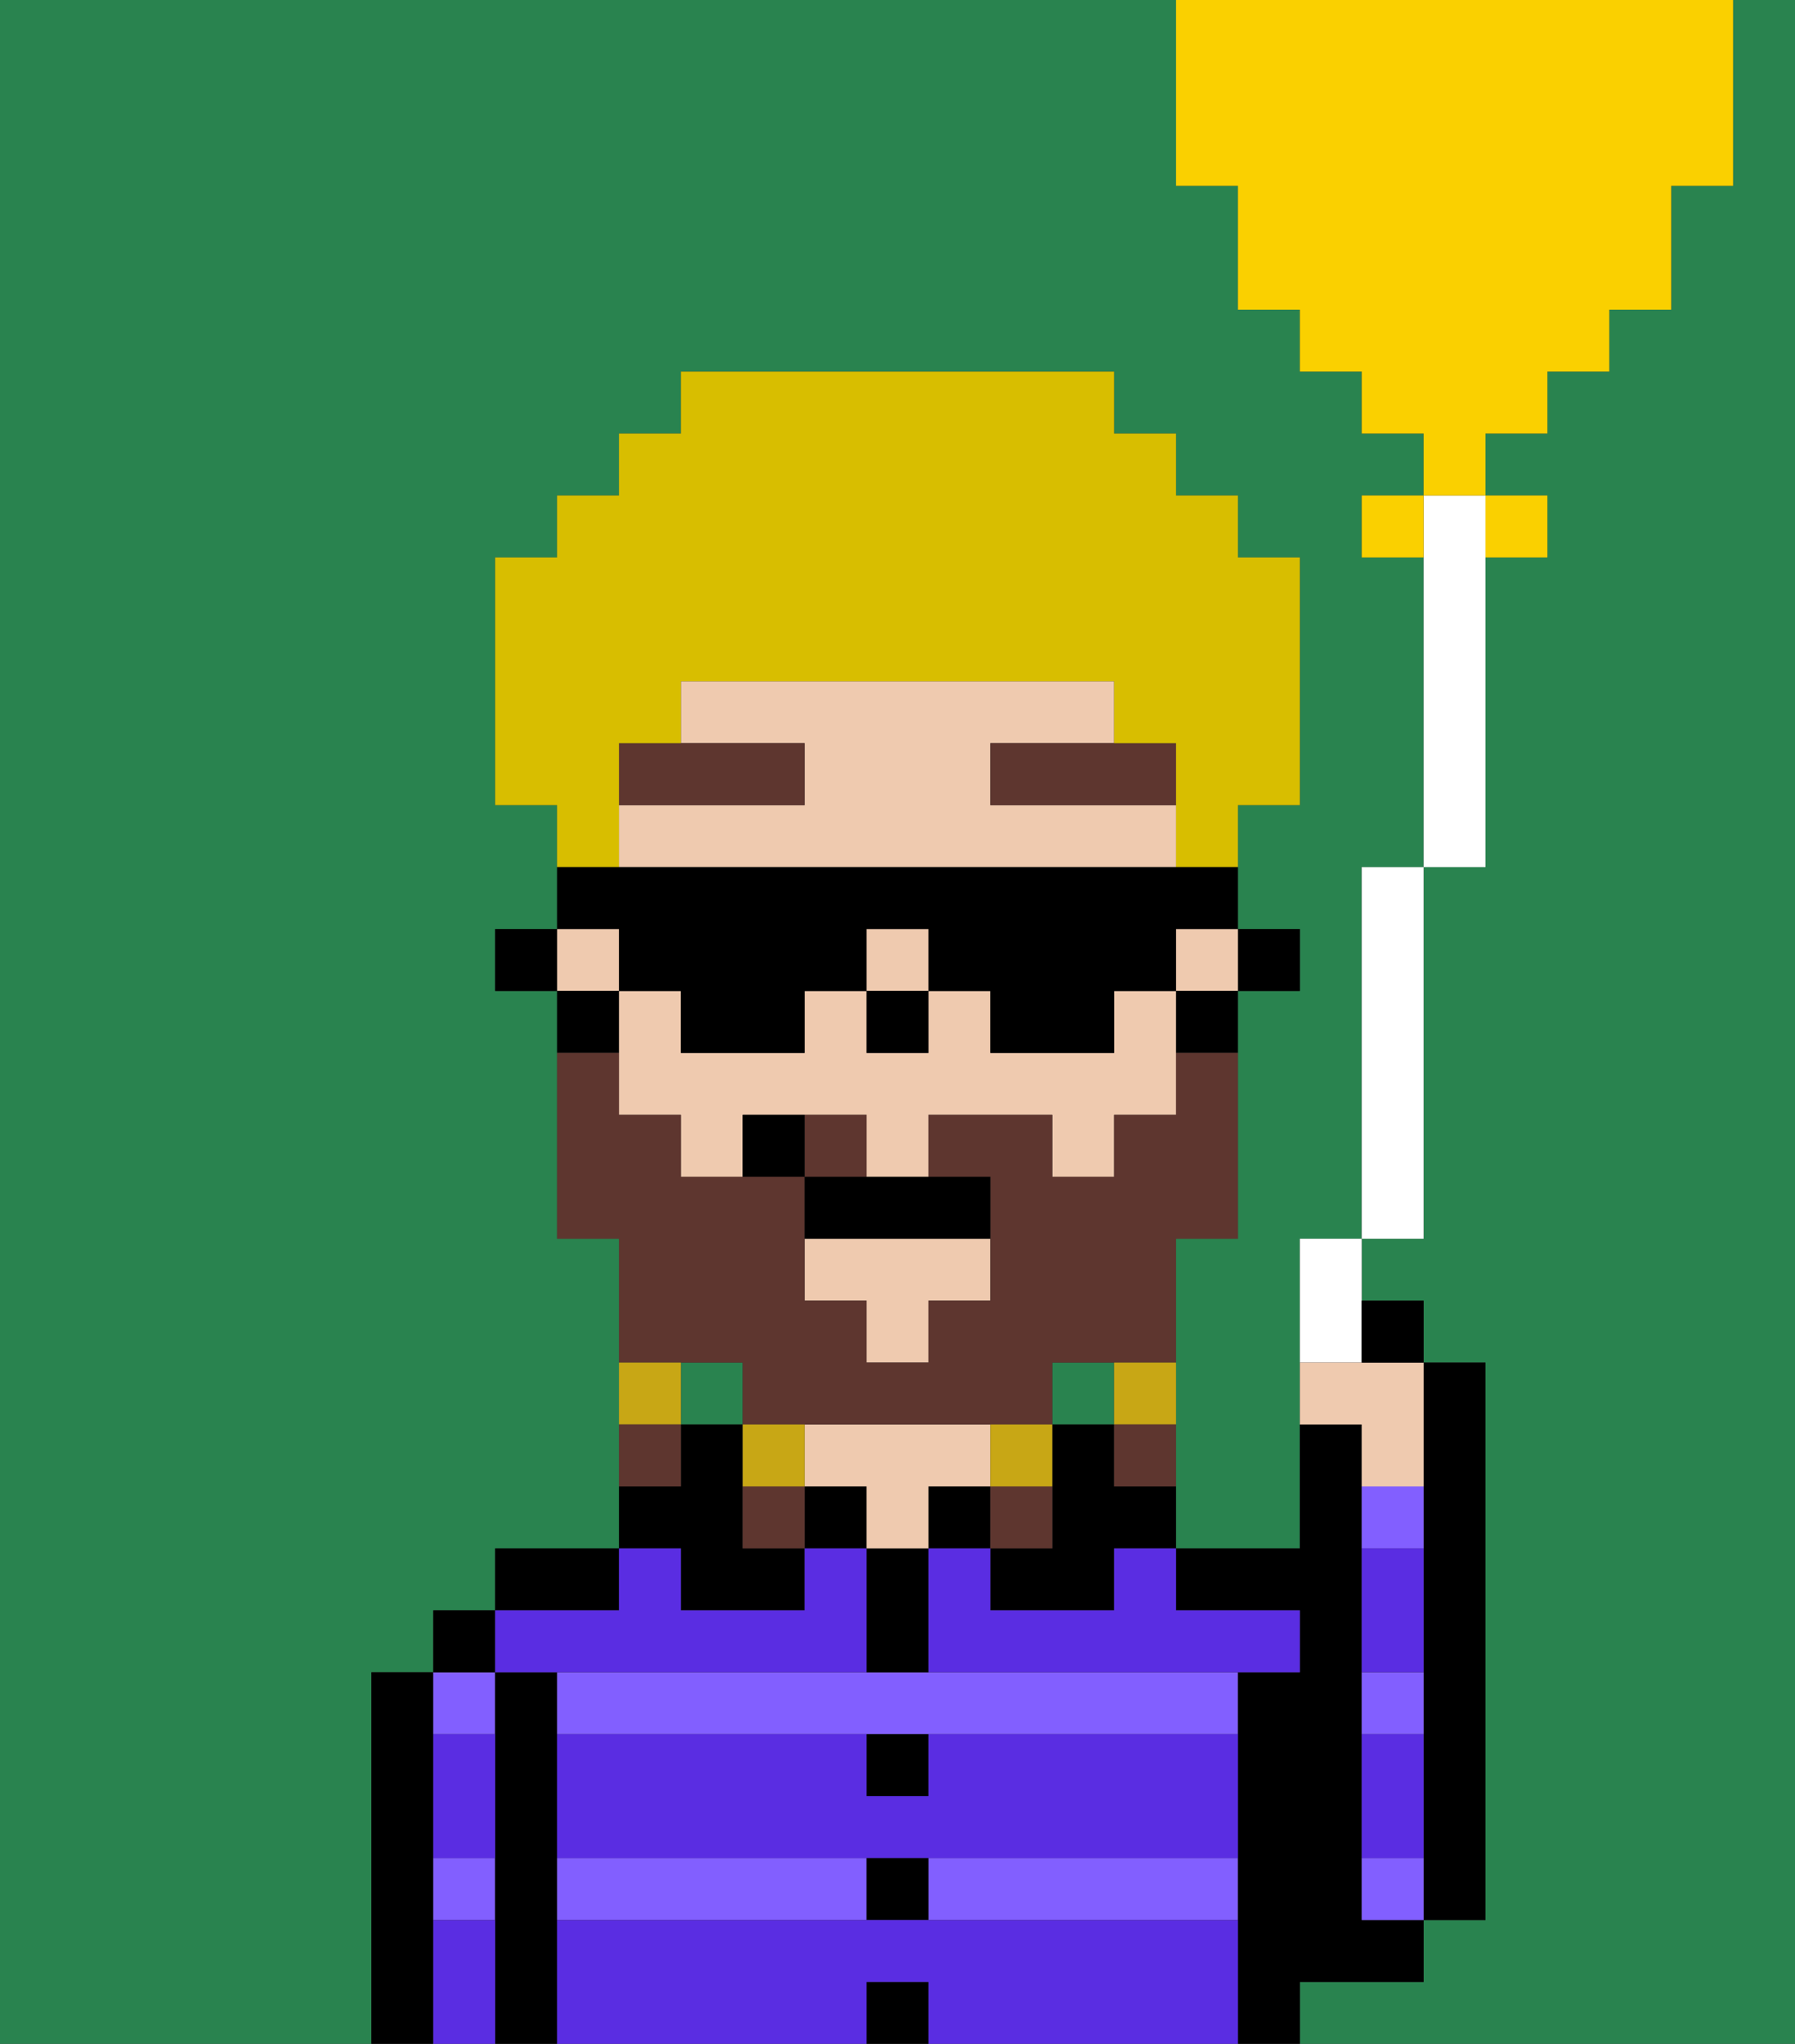 <svg xmlns="http://www.w3.org/2000/svg" viewBox="0 0 29 33"><rect x="0" y="0" width="29" height="33" fill="#333333" stroke="none"/><defs><style>polygon,rect,path{shape-rendering:crispedges;}.za24-1{fill:#29834f;}.za24-2{fill:#000000;}.za24-3{fill:#825fff;}.za24-4{fill:#efcaaf;}.za24-5{fill:#5a2de2;}.za24-6{fill:#5e362f;}.za24-7{fill:#5e362f;}.za24-8{fill:#c8a715;}.za24-9{fill:#d8be00;}.za24-10{fill:#ffffff;}.za24-11{fill:#fad000;}</style></defs><rect class="za24-1" x="17" y="22" width="1" height="1"/><path class="za24-1" d="M6,27H7V26H8V25h2V20H9V16H8V15H9V13H8V9H9V8h1V7h1V6h7V7h1V8h1V9h1v4H20v2h1v1H20v4H19v5h2V20h1V14h1V9H22V8h1V7H22V6H21V5H20V3H19V0H0V33H6V27Z"/><rect class="za24-1" x="11" y="22" width="1" height="1"/><path class="za24-1" d="M28,3H27V5H26V6H25V7H24V8h1V9H24v5H23v6H22v1h1v1h1v9H23v1H21v1h8V0H28Z"/><path class="za24-2" d="M23,25v6h1V22H23v3Z"/><path class="za24-2" d="M7,30V27H6v6H7V30Z"/><path class="za24-3" d="M7,28H8V27H7Z"/><path class="za24-3" d="M7,31H8V30H7Z"/><rect class="za24-2" x="7" y="26" width="1" height="1"/><path class="za24-2" d="M9,30V27H8v6H9V30Z"/><rect class="za24-3" x="15" y="30" width="5" height="1"/><path class="za24-3" d="M9,30v1h5V30Z"/><path class="za24-3" d="M14,27H9v1H20V27H14Z"/><path class="za24-2" d="M10,25H8v1h2Z"/><path class="za24-2" d="M11,26h2V25H12V23H11v1H10v1h1Z"/><rect class="za24-2" x="13" y="24" width="1" height="1"/><rect class="za24-2" x="14" y="32" width="1" height="1"/><rect class="za24-2" x="14" y="30" width="1" height="1"/><path class="za24-2" d="M15,29V28H14v1Z"/><path class="za24-2" d="M14,26v1h1V25H14Z"/><rect class="za24-2" x="15" y="24" width="1" height="1"/><path class="za24-4" d="M16,24V23H13v1h1v1h1V24Z"/><path class="za24-2" d="M18,24V23H17v2H16v1h2V25h1V24Z"/><path class="za24-2" d="M22,32h1V31H22V23H21v2H19v1h2v1H20v6h1V32Z"/><path class="za24-3" d="M22,30v1h1V30Z"/><path class="za24-3" d="M23,24H22v1h1Z"/><path class="za24-3" d="M23,27H22v1h1Z"/><path class="za24-5" d="M15,31H9v2h5V32h1v1h5V31Z"/><path class="za24-5" d="M15,29H14V28H9v2H20V28H15Z"/><path class="za24-5" d="M14,26V25H13v1H11V25H10v1H8v1h6Z"/><path class="za24-5" d="M18,26H16V25H15v2h6V26H19V25H18Z"/><path class="za24-5" d="M23,29V28H22v2h1Z"/><path class="za24-5" d="M23,26V25H22v2h1Z"/><path class="za24-5" d="M7,31v2H8V31Z"/><path class="za24-5" d="M7,29v1H8V28H7Z"/><rect class="za24-2" x="20" y="15" width="1" height="1"/><rect class="za24-4" x="9" y="15" width="1" height="1"/><path class="za24-4" d="M18,16v1H16V16H15v1H14V16H13v1H11V16H10v2h1v1h1V18h2v1h1V18h2v1h1V18h1V16Z"/><path class="za24-4" d="M16,13V12h2V11H11v1h2v1H10v1h9V13Z"/><rect class="za24-4" x="19" y="15" width="1" height="1"/><polygon class="za24-4" points="13 21 14 21 14 22 15 22 15 21 16 21 16 20 13 20 13 21"/><rect class="za24-4" x="14" y="15" width="1" height="1"/><path class="za24-2" d="M19,17h1V16H19Z"/><path class="za24-2" d="M10,16H9v1h1Z"/><rect class="za24-2" x="8" y="15" width="1" height="1"/><rect class="za24-2" x="14" y="16" width="1" height="1"/><path class="za24-6" d="M13,12H10v1h3Z"/><path class="za24-6" d="M16,13h3V12H16Z"/><path class="za24-7" d="M12,22v1h5V22h2V20h1V17H19v1H18v1H17V18H15v1h1v2H15v1H14V21H13V19H11V18H10V17H9v3h1v2h2Z"/><path class="za24-7" d="M14,18H13v1h1Z"/><path class="za24-8" d="M18,23h1V22H18Z"/><path class="za24-7" d="M18,24h1V23H18Z"/><path class="za24-8" d="M16,24h1V23H16Z"/><path class="za24-7" d="M16,25h1V24H16Z"/><path class="za24-8" d="M13,23H12v1h1Z"/><path class="za24-7" d="M12,24v1h1V24Z"/><path class="za24-8" d="M11,22H10v1h1Z"/><path class="za24-7" d="M11,23H10v1h1Z"/><path class="za24-2" d="M13,19v1h3V19H13Z"/><path class="za24-2" d="M12,18v1h1V18Z"/><path class="za24-9" d="M10,13V12h1V11h7v1h1v2h1V13h1V9H20V8H19V7H18V6H11V7H10V8H9V9H8v4H9v1h1Z"/><path class="za24-2" d="M10,16h1v1h2V16h1V15h1v1h1v1h2V16h1V15h1V14H9v1h1Z"/><path class="za24-10" d="M23,9v5h1V8H23Z"/><rect class="za24-10" x="22" y="14" width="1" height="6"/><path class="za24-10" d="M21,22h1V20H21Z"/><rect class="za24-11" x="22" y="8" width="1" height="1"/><path class="za24-11" d="M25,9V8H24V9Z"/><path class="za24-11" d="M20,3V5h1V6h1V7h1V8h1V7h1V6h1V5h1V3h1V0H19V3Z"/><path class="za24-4" d="M21,22v1h1v1h1V22H21Z"/><path class="za24-2" d="M23,22V21H22v1Z"/></svg>